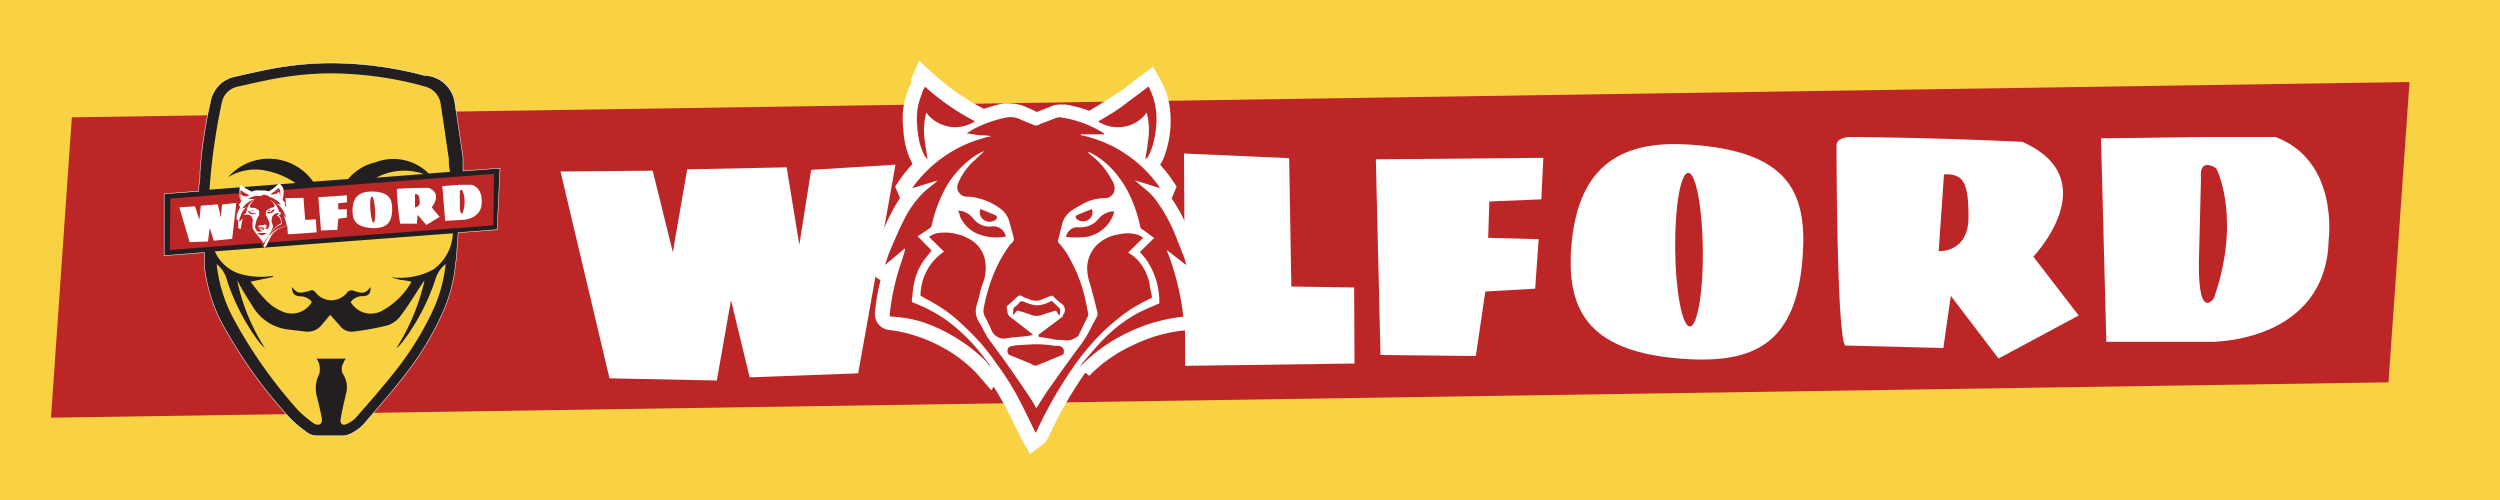 <svg id="Layer_1" data-name="Layer 1" xmlns="http://www.w3.org/2000/svg" viewBox="0 0 150 30"><defs><style>.cls-1{fill:#f8d242;}.cls-2{fill:#bd2626;}.cls-3{fill:#fff;}.cls-4{fill:#231f20;stroke:#fff;stroke-miterlimit:10;stroke-width:0.03px;}</style></defs><rect class="cls-1" width="150" height="30"/><g id="red"><polygon class="cls-2" points="143.31 22.94 3.06 25.06 4.31 7.04 144.57 4.92 143.31 22.94"/></g><g id="wolford"><polygon class="cls-3" points="48.67 10.19 47.96 14.69 47.2 10.04 41.23 10.16 40.37 15.13 39.16 10.24 33.63 10.29 36.57 22.7 43.01 22.83 43.86 18.01 44.98 22.64 51.49 22.4 53.73 9.88 48.67 10.19"/><polygon class="cls-3" points="81.25 17.25 77.48 17.19 77.35 9.49 71.04 9.21 71.11 21.95 81.27 21.81 81.25 17.25"/><polygon class="cls-3" points="89.36 12.09 92.48 11.96 92.6 9.47 82.55 9.56 82.83 21.3 88.55 21.36 89.12 17.49 92.11 17.32 92.32 14.35 89.29 14.27 89.36 12.09"/><path class="cls-3" d="M101.45,8.68c-3.83-.27-6.81.93-7.18,6.25C94,18.8,95.5,21.15,101,21.53c4.36.31,6.8-1,7.16-6.15C108.44,11.52,107.29,9.08,101.45,8.68Zm-.06,10.91c-.45,0-.85-2.06-.88-4.6s.32-4.61.78-4.62.85,2.06.88,4.6S101.85,19.58,101.39,19.59Z"/><path class="cls-3" d="M122,15.4s4.42-4.63-.66-6.89C115.52,8.23,111,8.22,111,8.22s-.81,0-.81.51c0,0,0,11.17.51,12l5.9.15.45-3.13,2.86,3.76,4.81-2.58Zm-5.68-.33.32-4.61c1.15-.05,1.48.47,1.47,2.59S116.35,15.07,116.35,15.07Z"/><path class="cls-3" d="M139.72,14.37s.63-4.71-3.19-6.15h-4.47l-6,.08.32,12.21,6.31,0S139.59,20.56,139.72,14.37Zm-6.89,3.53s-1.05,1.57-.88-2.82l.11-4.42s-.17-1.22.9-.57C133,10.09,134.51,13.11,132.83,17.9Z"/></g><g id="wolf"><path class="cls-3" d="M71.57,17.4l.85.71-.37-2.26a3.81,3.81,0,0,0-.2-.69c0-.13-.11-.27-.16-.41-.17-.43-.35-.88-.54-1.32a9.49,9.49,0,0,0-.85-1.52l.3-.72-.26-.38a7.38,7.38,0,0,0-.73-.92v0a3.39,3.39,0,0,0,.26-.54,6.27,6.27,0,0,0,.35-1.6,6,6,0,0,0-.07-1.53,5,5,0,0,0-.49-1.37L69.18,4l-.78.59-.46.35c-.33.26-.64.5-1,.72s-.67.42-1,.64l-.49.29-.09.06a8.41,8.41,0,0,0-1.42-.38l-.29,0a1.51,1.51,0,0,0-.48.07l-.55.22-.42.16L62,6.61l-.37-.16a2.43,2.43,0,0,0-1-.24,2.3,2.3,0,0,0-.45,0,9.25,9.25,0,0,0-1.14.32l-.18-.09a14.25,14.25,0,0,1-2.84-2l-.87-.8-.48,1.09L54.66,5a2.88,2.88,0,0,0-.13.31,4.52,4.52,0,0,0-.37,1.82,9.59,9.59,0,0,0,.09,1.14,4.43,4.43,0,0,0,.48,1.52l0,.07a8.79,8.79,0,0,0-.76.95l-.26.38.29.7a9.12,9.12,0,0,0-.58,1c-.29.57-.54,1.16-.79,1.73l-.05.13a6.64,6.64,0,0,0-.24.66l-.09.25-.21.62.54.37.25.17a12.3,12.3,0,0,0-.32,1.82v0a1,1,0,0,0,.2.82,1,1,0,0,0,.75.35,8.31,8.31,0,0,1,1.48.34,9.17,9.17,0,0,1,1.87.84,8.29,8.29,0,0,1,1.72,1.34.75.75,0,0,1,.11.13l.09.09.75.87.14-.22c.24.37.47.78.71,1.22s.43.84.63,1.26l.29.59.07.13,0,0,.48.85.77-.59a1,1,0,0,0,.27-.3l.06-.12h0a24.79,24.79,0,0,1,2.22-3.88l.24.19A8.53,8.53,0,0,1,68,20.7a9.09,9.09,0,0,1,3-.87l.83-.09-.07-.83C71.74,18.41,71.67,17.91,71.57,17.4Z"/><path class="cls-2" d="M62.3,20.09l.6-.45c.29-.22.59-.43.87-.66,0,0,0-.1.07-.16a.47.47,0,0,0-.19-.63,3.64,3.64,0,0,1-.46-.42.16.16,0,0,0-.19,0l-.63.25a1,1,0,0,1-.69-.1,1.27,1.27,0,0,1-.32-.13.22.22,0,0,0-.3,0c-.18.17-.37.35-.56.5s-.06.24-.06.36c0,.33.27.43.47.59l1,.78.07.08-.31.06-.8.08c-.22,0-.45.07-.68.08a.83.83,0,0,1-.69-.48q-.18-.42-.39-.81a.81.81,0,0,1-.09-.53,10.74,10.74,0,0,1,.64-2.16,8,8,0,0,1,1-1.73l0,0c.21-.13.19-.3.12-.51s-.15-.58-.24-.87A1.46,1.46,0,0,0,60,12.5a3.83,3.83,0,0,0-1.24-.59,2.84,2.84,0,0,0-.71-.11.57.57,0,0,1-.55-.83,3.75,3.75,0,0,1,.82-1.21l.75-.7a3,3,0,0,0-.83.48,5.67,5.67,0,0,0-1.78,2.3,7.71,7.71,0,0,0-.57,1.74s-.07.08-.1.11l-.73.49.84.85c-.19.24-.38.46-.54.7a3.55,3.55,0,0,0-.53,1.34c-.06.31-.08.63-.12.95,0,.09,0,.12.11.15a9.09,9.09,0,0,1,1.91,1,10.71,10.71,0,0,1,1.66,1.49c.36.39.67.82,1,1.23,0,0,0,0,0,.05s-.15-.18-.23-.26a9.37,9.37,0,0,0-1.9-1.47,9.82,9.82,0,0,0-2-.92A8.46,8.46,0,0,0,53.6,19c-.24,0-.23,0-.2-.28a14,14,0,0,1,.75-3.19L54.3,15a.56.56,0,0,0,0-.1l-1.2,1,0,0c.1-.28.18-.58.3-.85.26-.61.52-1.23.82-1.82a6.1,6.1,0,0,1,1.18-1.67c.23-.22.48-.4.72-.6a.8.8,0,0,0,.13-.13l-1.52.46,0,0a7.78,7.78,0,0,1,4.75-3.12,3.21,3.21,0,0,0-.69-.05L58,8l.44-.27a7.46,7.46,0,0,1,1.94-.68,1.37,1.37,0,0,1,.89.14l.78.32c.14.06.25,0,.36-.07l1-.38a.66.66,0,0,1,.34,0,6.62,6.62,0,0,1,2.15.74,3.87,3.87,0,0,1,.34.21s0,0,0,.05l-1.39,0v.05a7.63,7.63,0,0,1,4.72,3.12l0,.05-1.5-.47v0l.73.61a3.33,3.33,0,0,1,.66.74,8.93,8.93,0,0,1,.88,1.53c.25.56.46,1.14.69,1.71a3.8,3.8,0,0,1,.15.51L70,15a15.56,15.56,0,0,1,1,4,10,10,0,0,0-3.32.95A9.77,9.77,0,0,0,64.81,22a1.45,1.45,0,0,1,.17-.26c.43-.49.84-1,1.3-1.45a8.47,8.47,0,0,1,2-1.51c.38-.2.79-.36,1.19-.54.07,0,.1-.06.09-.13a4.44,4.44,0,0,0-.84-2.61l-.33-.38.86-.84c-.25-.18-.46-.35-.69-.5a.28.28,0,0,1-.15-.2,8.55,8.55,0,0,0-.72-2.06,6.69,6.69,0,0,0-.86-1.26,4.79,4.79,0,0,0-1.45-1.12l-.11,0h0c.11.1.22.2.34.29a4.51,4.51,0,0,1,1.12,1.41.81.81,0,0,1,.12.66.58.58,0,0,1-.52.39,2.67,2.67,0,0,0-1.29.31c-.25.14-.51.27-.74.43a1.41,1.41,0,0,0-.59.89c-.07.29-.15.58-.22.87a.17.17,0,0,0,0,.14,4.8,4.8,0,0,1,.75,1.09,8.67,8.67,0,0,1,.88,2.35c.06.27.11.53.16.8a.42.42,0,0,1,0,.19c-.19.38-.37.77-.56,1.15a.34.34,0,0,1-.12.12,1.4,1.4,0,0,0-.17.09.87.87,0,0,1-.65.08c-.23,0-.46,0-.69-.07l-.76-.12Z"/><path class="cls-2" d="M68.6,14.26l-.91.89c.15.11.3.2.43.31a3,3,0,0,1,.86,1.6c0,.21.08.43.12.64s0,.18-.15.24c-.4.21-.81.42-1.19.67a13,13,0,0,0-1.1.86,9.47,9.47,0,0,0-.73.69,15.14,15.14,0,0,0-1.36,1.62,25.61,25.61,0,0,0-2.37,4.09.47.47,0,0,1-.05.1s0,0,0,0a.75.75,0,0,1-.07-.12c-.31-.62-.6-1.25-.93-1.87a15.66,15.66,0,0,0-1.33-2.12,15.62,15.62,0,0,0-1-1.3c-.42-.46-.87-.9-1.33-1.32a9.07,9.07,0,0,0-1-.77c-.4-.26-.83-.48-1.26-.73a3.2,3.2,0,0,1,1.41-2.64l-.9-.89a1.27,1.27,0,0,1,.64-.24,3,3,0,0,1,1.74.35,1.83,1.83,0,0,1,1,1.41,2.62,2.62,0,0,1-.18,1.35c-.15.41-.2.85-.35,1.26a1.24,1.24,0,0,0,.23,1.1,8.67,8.67,0,0,0,.43.79c.35.52.74,1,1.11,1.53.5.71,1,1.43,1.48,2.16.12.18.23.38.34.57.27-.42.53-.85.82-1.25.56-.81,1.14-1.6,1.72-2.39a6.87,6.87,0,0,0,.74-1.18c.11-.25.26-.48.38-.73a.41.41,0,0,0,0-.22c-.14-.57-.28-1.15-.45-1.72a2.89,2.89,0,0,1-.16-1,2.06,2.06,0,0,1,.52-1.24,2.41,2.41,0,0,1,1.45-.71,2.11,2.11,0,0,1,1.14.06C68.41,14.16,68.49,14.21,68.6,14.26Z"/><path class="cls-2" d="M68.8,6.76a2.09,2.09,0,0,1-1.62.87,2.2,2.2,0,0,1-1.29-.34c.53-.32,1.06-.61,1.56-1s1-.73,1.46-1.1a4.2,4.2,0,0,1,.4,1.11,4.71,4.71,0,0,1,.06,1.3A5.48,5.48,0,0,1,69.07,9a4,4,0,0,1-.2.42.67.67,0,0,1-.15.13c.08-.49.16-.95.2-1.41A4,4,0,0,0,68.8,6.76Z"/><path class="cls-2" d="M55.65,9.56a2.25,2.25,0,0,1-.17-.21,3.82,3.82,0,0,1-.39-1.24,8.93,8.93,0,0,1-.08-1,3.79,3.79,0,0,1,.31-1.49c0-.13.11-.26.18-.42a14.43,14.43,0,0,0,3,2.08,2.17,2.17,0,0,1-2.92-.52,4.14,4.14,0,0,0-.13,1.4C55.5,8.59,55.58,9.05,55.65,9.56Z"/><path class="cls-2" d="M63.83,21.09c0,.11,0,.18-.15.23l-1.43.59c-.16.07-.28,0-.4-.09l-1.23-.5a.24.24,0,0,1-.17-.24.26.26,0,0,1,.19-.3,3.35,3.35,0,0,1,.44-.07l.86-.05a6.81,6.81,0,0,1,1.35.09h.22A.32.32,0,0,1,63.83,21.09Z"/><path class="cls-2" d="M60.35,14.19a2.65,2.65,0,0,1-.38.05A3,3,0,0,1,58.59,14a2,2,0,0,1-1-1.05c0-.08-.05-.16-.08-.25s0,0,0-.06a1.08,1.08,0,0,1,.6.2,1.82,1.82,0,0,1,.34.34,1.24,1.24,0,0,0,.71.4,1.56,1.56,0,0,0,.43,0A.76.76,0,0,1,60.35,14.19Z"/><path class="cls-2" d="M66.85,12.69a1.73,1.73,0,0,1-.3.66,2.09,2.09,0,0,1-1.51.88,7.69,7.69,0,0,1-1,0c-.07,0-.08,0-.06-.1a.72.72,0,0,1,.64-.5,1.47,1.47,0,0,0,.78-.11,1.32,1.32,0,0,0,.45-.32,1.3,1.3,0,0,1,.9-.52Z"/><path class="cls-2" d="M60.79,18.91a1.07,1.07,0,0,1,0-.21c0-.1,0-.21.09-.28a.85.85,0,0,0,.26-.24c.1-.13.2-.12.34-.06a2.41,2.41,0,0,0,.68.2A1.81,1.81,0,0,0,63,18.1l.1-.05.42.39a.26.26,0,0,1,.08.25c0,.07,0,.14-.05.25l-.19-.31c-.27.09-.56.16-.83.26a.91.91,0,0,1-.67,0,8,8,0,0,0-.83-.26Z"/><path class="cls-2" d="M65.53,12.59a.53.53,0,0,1-.2.58.59.59,0,0,1-.69,0c-.12-.07-.15-.22,0-.27.29-.13.58-.24.87-.35Z"/><path class="cls-2" d="M58.83,12.54l.89.37c.13.06.12.22,0,.29a.61.61,0,0,1-.68,0A.53.53,0,0,1,58.83,12.54Z"/></g><path class="cls-4" d="M30,10.09l-2.22.17a1.35,1.35,0,0,0,0-.27V9.87c0-.13,0-.28,0-.43-.17-1.14-.32-2.18-.48-3.23A1.91,1.91,0,0,0,25.6,4.53h0l-.12,0a21.93,21.93,0,0,0-5.55-.75h-.13A18.88,18.88,0,0,0,17,4c-.81.12-1.6.3-2.37.47l-.52.12A1.86,1.86,0,0,0,12.65,6,28.7,28.7,0,0,0,12,10.31c0,.28,0,.56-.07.84,0,0,0,.12,0,.32l-2.08.16,0,3.71,2.41-.19c0,.2,0,.33,0,.36a2.71,2.71,0,0,1,0,.41,9.56,9.56,0,0,0,1.07,3.5,28.7,28.7,0,0,0,4,5.6,6.56,6.56,0,0,0,.95.83l.13.1a1.05,1.05,0,0,0,.62.2l1.51,0a1.21,1.21,0,0,0,.56-.15,2.64,2.64,0,0,0,.73-.55l.42-.49c.64-.74,1.31-1.51,1.93-2.31a18,18,0,0,0,2.47-4.09,9.54,9.54,0,0,0,.68-2.66l.05-.42s.05-.66.11-1.52l2.34-.18Z"/><path class="cls-1" d="M27,10.31l-1.28.1a3,3,0,0,0-3.2-.67,3,3,0,0,0-1.63,1l-2.1.16a3.25,3.25,0,0,0-5.1-.27,3.11,3.11,0,0,1,2.16-.41,4.91,4.91,0,0,1,1.88.76l-5.16.4A37.25,37.25,0,0,1,13.3,6.2a1.22,1.22,0,0,1,.95-1c.95-.21,1.89-.44,2.85-.58a18.5,18.5,0,0,1,2.78-.22,21.7,21.7,0,0,1,5.37.72,1.52,1.52,0,0,0,.2.06,1.26,1.26,0,0,1,1,1.13c.17,1.07.32,2.15.48,3.22,0,.23,0,.47.06.7A.2.2,0,0,1,27,10.31Z"/><path class="cls-1" d="M26,16.17a4.19,4.19,0,0,1-2.57.46l.61.17c.2,0,.42.06.62.09a.41.41,0,0,1,0,.07,4.5,4.5,0,0,1-1.78,1.71,1.4,1.4,0,0,1-1.84-.55.87.87,0,0,1,.72-.35c.37,0,.5-.19.47-.55-.28.38-.46.42-1,.23a.33.33,0,0,0-.4.1,1.19,1.19,0,0,1-1.89,0c-.12-.13-.21-.18-.37-.1a1.55,1.55,0,0,1-.23.06c-.43.1-.54.06-.82-.29,0,.35.11.52.46.56a.87.87,0,0,1,.73.34,1.39,1.39,0,0,1-1.61.63,2.91,2.91,0,0,1-1.25-.85c-.28-.29-.53-.62-.82-1l1.34-.28v-.07a4.4,4.4,0,0,1-2.07-.15,2.44,2.44,0,0,1-1.41-1.32L27.17,14A2.8,2.8,0,0,1,26,16.17Z"/><path class="cls-1" d="M13,15.85a1.78,1.78,0,0,1,.63,1,12.93,12.93,0,0,0,1.92,3.68,3,3,0,0,0,.35.36,12,12,0,0,1-1.67-4.07l.35.63c.18.3.37.6.56.9a2.86,2.86,0,0,0,2.23,1.43l.93.11a1.07,1.07,0,0,0,1-.39l.51-.61.61.68a.85.85,0,0,0,.81.32,16.58,16.58,0,0,0,2-.36,1.58,1.58,0,0,0,.79-.56c.47-.61.87-1.28,1.29-1.92a1.06,1.06,0,0,1,.16-.21,12.89,12.89,0,0,1-1.7,4.07L24,20.7l.15-.18a12.8,12.8,0,0,0,2-3.84,1.8,1.8,0,0,1,.59-.84,9,9,0,0,1-.63,2.48,17.79,17.79,0,0,1-2.39,3.94c-.74.95-1.54,1.85-2.33,2.76a1.65,1.65,0,0,1-.54.4c-.29.16-.47,0-.41-.28.08-.5.2-1,.31-1.47a1.47,1.47,0,0,0-.13-1.16.66.66,0,0,1,0-.75c0-.07.07-.15.12-.24H19a1.54,1.54,0,0,1,.15.32,1.14,1.14,0,0,1,0,.61,1.85,1.85,0,0,0-.12,1.4c.1.41.2.83.28,1.25a.42.42,0,0,1-.08.34.4.4,0,0,1-.35,0,7.16,7.16,0,0,1-1-.83A28.55,28.55,0,0,1,14,19.1,8.89,8.89,0,0,1,13,15.85Z"/><path class="cls-1" d="M25.42,10.44l-2.84.22A3.55,3.55,0,0,1,25.42,10.44Z"/><g id="red-2" data-name="red"><polygon class="cls-2" points="29.6 13.52 10.19 15 10.22 11.91 29.64 10.43 29.6 13.52"/></g><g id="wolford-2" data-name="wolford"><polygon class="cls-3" points="13.32 12.27 13.25 13.05 13.07 12.26 12.05 12.34 11.96 13.2 11.7 12.38 10.76 12.44 11.38 14.53 12.48 14.49 12.58 13.66 12.82 14.44 13.93 14.33 14.18 12.17 13.32 12.27"/><polygon class="cls-3" points="18.95 13.16 18.31 13.19 18.21 11.87 17.13 11.89 17.27 14.06 19 13.94 18.95 13.16"/><polygon class="cls-3" points="20.29 12.2 20.82 12.14 20.81 11.72 19.1 11.83 19.26 13.83 20.24 13.79 20.3 13.12 20.81 13.06 20.81 12.55 20.3 12.57 20.29 12.2"/><path class="cls-3" d="M22.32,11.49c-.66,0-1.16.23-1.17,1.14,0,.67.27,1,1.22,1.06.74,0,1.15-.24,1.16-1.12C23.54,11.91,23.32,11.51,22.32,11.49Zm.09,1.87c-.07,0-.16-.35-.19-.78s0-.79.09-.79.16.34.19.77S22.49,13.35,22.41,13.36Z"/><path class="cls-3" d="M25.9,12.44s.7-.83-.19-1.17c-1,0-1.77.05-1.77.05s-.14,0-.13.1a16.28,16.28,0,0,0,.2,2l1,0,.05-.53.52.61.8-.49Zm-1,0v-.79c.2,0,.26.06.28.43A.3.3,0,0,1,24.92,12.44Z"/><path class="cls-3" d="M28.9,12.09s.07-.81-.6-1l-.76,0-1,.08.17,2.08,1.08-.06S28.94,13.15,28.9,12.09Zm-1.14.67s-.16.28-.17-.47l0-.76s0-.21.15-.11A1.82,1.82,0,0,1,27.76,12.76Z"/></g><g id="wolf-2" data-name="wolf"><path class="cls-3" d="M17.3,13.28l.15.11L17.37,13a.56.56,0,0,0,0-.12l0-.06-.11-.22a1.07,1.07,0,0,0-.16-.25l0-.13,0-.06a.67.67,0,0,0-.14-.15h0a.25.25,0,0,0,0-.09,1.26,1.26,0,0,0,.05-.28,1.22,1.22,0,0,0,0-.26.67.67,0,0,0-.1-.23L16.76,11l-.13.11-.07.06-.16.14-.17.11-.08.06h0l-.25-.05h-.05l-.08,0-.09,0-.07,0h0l-.07,0a.27.27,0,0,0-.17,0h-.07a.84.84,0,0,0-.19.07l0,0a3,3,0,0,1-.5-.3l-.16-.13-.07.19v0a.14.14,0,0,1,0,.06.93.93,0,0,0,0,.31.64.64,0,0,0,0,.2.75.75,0,0,0,.09.25h0l-.12.17,0,.07.06.12a.91.91,0,0,0-.09.17c-.05.1-.08.2-.12.3v0l0,.11v.05l0,.1.1.06,0,0a1.55,1.55,0,0,0,0,.31h0a.14.14,0,0,0,0,.13.17.17,0,0,0,.13.06,1.38,1.38,0,0,1,.26,0,1.51,1.51,0,0,1,.33.13,1,1,0,0,1,.3.21l0,0h0l.14.14,0,0c0,.07.09.13.13.21l.12.2.06.1v0h0l.09.14.13-.11a.11.11,0,0,0,0,0v0h0a4.79,4.79,0,0,1,.34-.68l0,0a1.36,1.36,0,0,1,.41-.34,1.55,1.55,0,0,1,.51-.18l.15,0,0-.15A1.23,1.23,0,0,0,17.3,13.28Z"/><path class="cls-2" d="M15.75,13.83l.1-.08.14-.12a0,0,0,0,1,0,0s0-.08,0-.11l-.08-.06h0l-.1.05s-.08,0-.12,0l-.06,0s0,0-.05,0l-.09.09s0,.05,0,.07.05.07.08.09l.18.13h0l-.13,0-.12,0a.13.13,0,0,1-.12-.07c0-.05,0-.09-.07-.14a.1.1,0,0,1,0-.09,1.63,1.63,0,0,1,.08-.37,1.3,1.3,0,0,1,.16-.31h0s0-.05,0-.09a.88.88,0,0,1,0-.15.23.23,0,0,0-.11-.11.4.4,0,0,0-.21-.09h-.13a.1.1,0,0,1-.1-.14.57.57,0,0,1,.13-.21l.12-.13a.55.55,0,0,0-.14.09,1,1,0,0,0-.28.41c0,.1-.06.2-.08.3v0l-.12.09.15.14-.08.12a.53.53,0,0,0-.08.24.86.86,0,0,0,0,.16s0,0,0,0a1.4,1.4,0,0,1,.33.15,1.76,1.76,0,0,1,.3.24l.18.2s0,0,0,0l0,0a1.56,1.56,0,0,0-.34-.23,1.42,1.42,0,0,0-.36-.14l-.28,0s0,0,0,0a2.75,2.75,0,0,1,.1-.56.19.19,0,0,0,0-.07v0l-.19.18h0a.83.83,0,0,1,0-.15l.12-.32a1,1,0,0,1,.19-.3l.11-.11,0,0-.25.09h0a1.34,1.34,0,0,1,.78-.58H14.9a.18.18,0,0,0,.07-.05,1.2,1.2,0,0,1,.33-.13.2.2,0,0,1,.15,0l.14,0s0,0,.06,0l.17-.08h0a1.27,1.27,0,0,1,.38.11l.06,0h0l-.23,0h0a1.28,1.28,0,0,1,.83.49h0l-.26-.06h0l.13.1a.68.68,0,0,1,.12.12,1.32,1.32,0,0,1,.16.25c.05.09.09.19.14.29l0,.08L17,12.88a2.66,2.66,0,0,1,.2.68,1.62,1.62,0,0,0-.56.19,1.67,1.67,0,0,0-.46.38l0-.05a2.65,2.65,0,0,1,.21-.26,1.29,1.29,0,0,1,.33-.28l.19-.1,0,0A.77.77,0,0,0,16.8,13l-.06-.06.14-.16-.13-.07a.05.05,0,0,1,0,0,1.47,1.47,0,0,0-.15-.34,1,1,0,0,0-.16-.21.85.85,0,0,0-.25-.17h0l.06.05a.77.77,0,0,1,.21.23.11.11,0,0,1,0,.11.08.08,0,0,1-.08.07.44.44,0,0,0-.22.07l-.12.08a.24.24,0,0,0-.09.15l0,.15a0,0,0,0,0,0,0A.86.86,0,0,1,16,13a1.71,1.71,0,0,1,.17.39l0,.13s0,0,0,0a1.19,1.19,0,0,0-.08.2l0,0,0,0a.2.2,0,0,1-.11,0h-.25Z"/><path class="cls-2" d="M16.76,12.77l-.14.16.07.05a.48.48,0,0,1,.17.27.36.36,0,0,1,0,.1s0,0,0,.05l-.2.12-.17.16a.74.74,0,0,0-.12.13,3,3,0,0,0-.22.28,4.12,4.12,0,0,0-.36.73h0v0c-.06-.1-.11-.21-.18-.31a2.71,2.71,0,0,0-.24-.35L15.15,14a1.57,1.57,0,0,0-.24-.21.57.57,0,0,0-.18-.12l-.22-.12a.54.54,0,0,1,.22-.46l-.16-.14a.14.14,0,0,1,.1-.05.5.5,0,0,1,.3,0,.32.32,0,0,1,.18.23.36.36,0,0,1,0,.23c0,.08,0,.15,0,.22s0,.13.05.19l.08.13c.06.08.14.16.2.25l.28.35.06.1a1.59,1.59,0,0,1,.13-.22l.27-.43a1.39,1.39,0,0,0,.11-.21l.06-.13s0,0,0,0a2.46,2.46,0,0,0-.09-.29.53.53,0,0,1,0-.17.42.42,0,0,1,.08-.22.46.46,0,0,1,.44-.14Z"/><path class="cls-2" d="M16.73,11.49a.35.35,0,0,1-.27.16.37.37,0,0,1-.23,0l.26-.18.24-.2a1.08,1.08,0,0,1,.08.19.78.78,0,0,1,0,.22.67.67,0,0,1,0,.24.21.21,0,0,1,0,.07,0,0,0,0,1,0,0,1.94,1.94,0,0,0,0-.24A1,1,0,0,0,16.73,11.49Z"/><path class="cls-2" d="M14.51,12.1s0,0,0,0a.5.5,0,0,1-.08-.2l0-.18a1.17,1.17,0,0,1,0-.26l0-.07a2.2,2.2,0,0,0,.53.32.36.36,0,0,1-.5-.06.65.65,0,0,0,0,.24C14.47,11.93,14.49,12,14.51,12.1Z"/><path class="cls-2" d="M16,14a.05.05,0,0,1,0,0l-.23.11a.08.08,0,0,1-.07,0l-.22-.07s0,0,0,0a.06.06,0,0,1,0-.06h.08l.14,0H16A.06.06,0,0,1,16,14Z"/><path class="cls-2" d="M15.36,12.84h-.07a.49.49,0,0,1-.24,0,.37.37,0,0,1-.18-.17s0,0,0,0h0a.18.18,0,0,1,.1,0l.06.06a.31.31,0,0,0,.13.06h.07A.13.13,0,0,1,15.36,12.84Z"/><path class="cls-2" d="M16.45,12.52a.28.28,0,0,1,0,.12.38.38,0,0,1-.25.16H16s0,0,0,0a.15.15,0,0,1,.11-.09.3.3,0,0,0,.13,0l.07-.06a.22.22,0,0,1,.15-.1Z"/><path class="cls-2" d="M15.48,13.64a0,0,0,0,1,0,0s0,0,0,0,0,0,0,0,0,0,.06,0l.12,0a.39.39,0,0,0,.14,0h0l.07.07s0,0,0,0,0,0,0,0l0,0-.14,0a.17.17,0,0,1-.12,0l-.14,0Z"/><path class="cls-2" d="M16.22,12.52a.09.09,0,0,1-.14.11s0,0,0,0l.15-.07Z"/><path class="cls-2" d="M15.08,12.58l.16.05a0,0,0,0,1,0,0,.13.13,0,0,1-.12,0S15.08,12.62,15.08,12.58Z"/></g></svg>